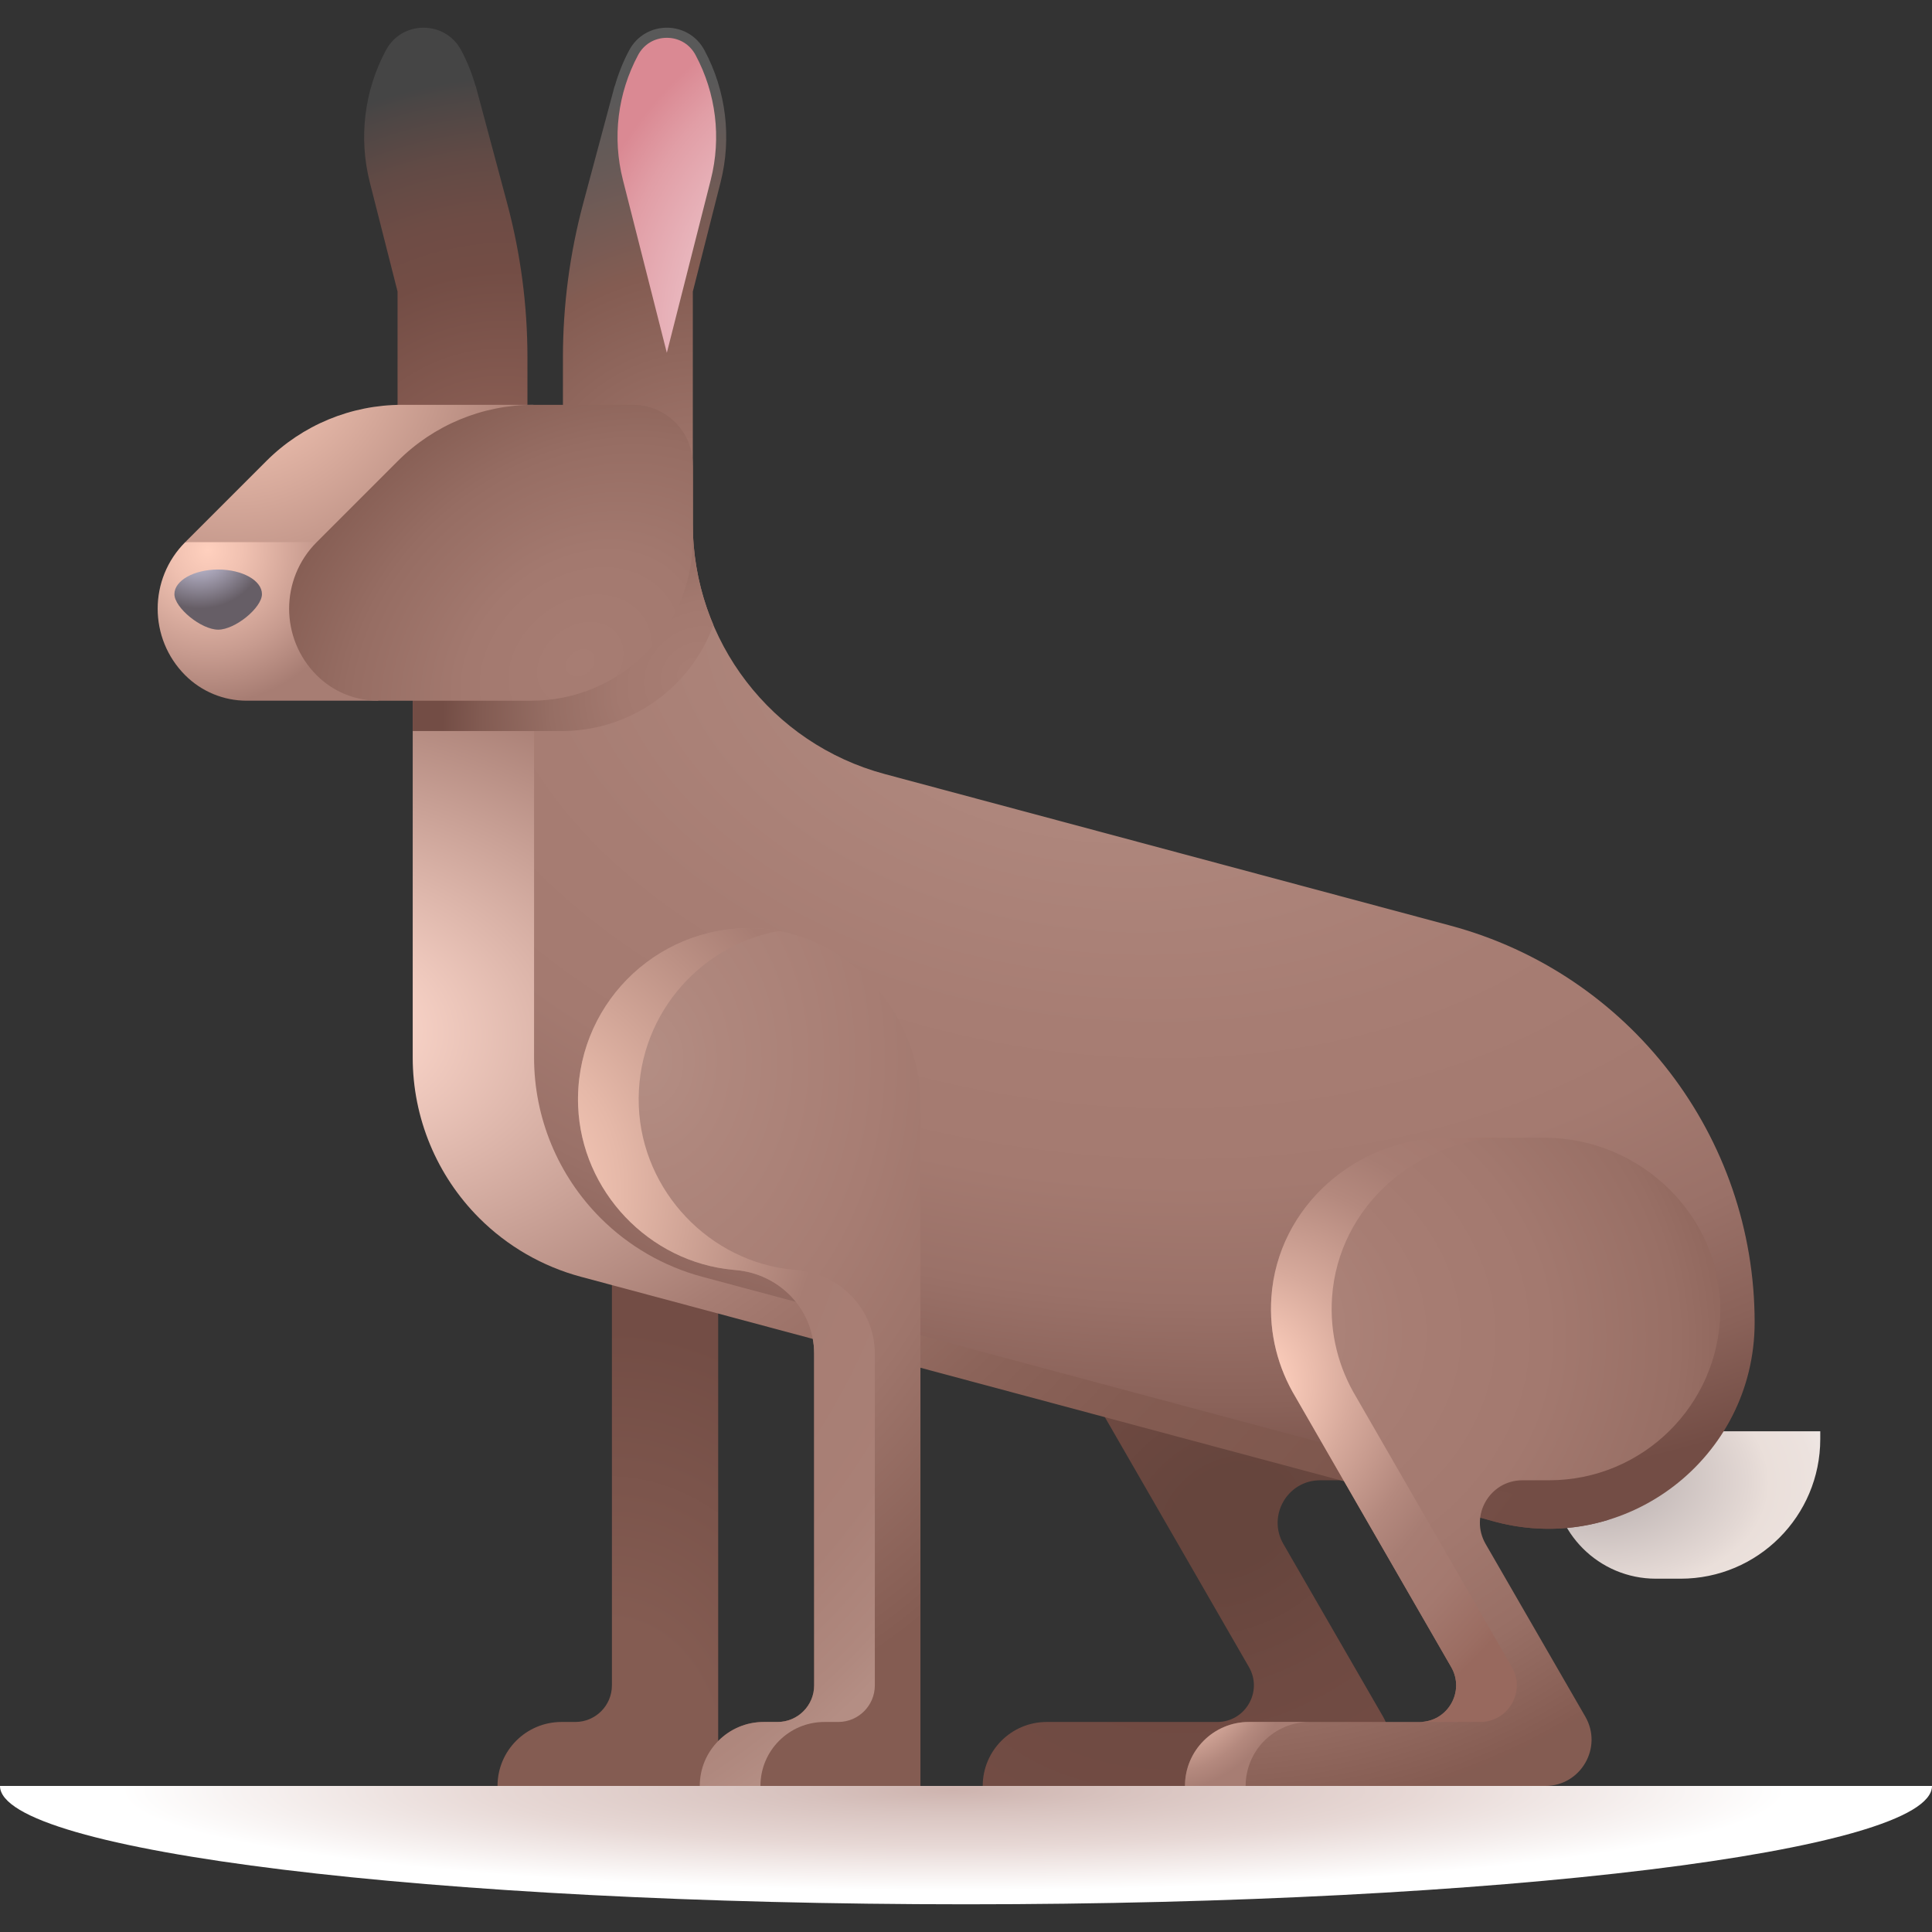 <svg id="Capa_1" enable-background="new 0 0 512 512" height="512" viewBox="0 0 512 512" width="512" xmlns="http://www.w3.org/2000/svg" xmlns:xlink="http://www.w3.org/1999/xlink"><rect x="0" y="0" width="512" height="512" fill="#333333" stroke="none"/><radialGradient id="SVGID_1_" cx="351.974" cy="3337.323" gradientTransform="matrix(.931 0 0 .112 -75.044 100.73)" gradientUnits="userSpaceOnUse" r="263.858"><stop offset="0" stop-color="#ceb4af"/><stop offset=".185" stop-color="#d8c3bf"/><stop offset=".496" stop-color="#e7d8d5"/><stop offset=".898" stop-color="#fff"/></radialGradient><radialGradient id="SVGID_2_" cx="183.041" cy="135.944" gradientTransform="matrix(.777 -.629 .587 .725 -39.001 152.62)" gradientUnits="userSpaceOnUse" r="120.518"><stop offset="0" stop-color="#a77d73"/><stop offset=".18" stop-color="#9b7167"/><stop offset=".558" stop-color="#845c52"/><stop offset=".827" stop-color="#675a57"/><stop offset="1" stop-color="#595959"/></radialGradient><radialGradient id="SVGID_3_" cx="246.967" cy="90.524" gradientTransform="matrix(-.705 -.71 .708 -.703 356.842 329.451)" gradientUnits="userSpaceOnUse" r="97.006"><stop offset="0" stop-color="#f1d0d5"/><stop offset=".298" stop-color="#f0cdd2"/><stop offset=".514" stop-color="#edc4ca"/><stop offset=".703" stop-color="#e8b4bb"/><stop offset=".876" stop-color="#e19ea6"/><stop offset="1" stop-color="#da8993"/></radialGradient><radialGradient id="SVGID_4_" cx="130.362" cy="135.944" gradientTransform="matrix(.777 -.629 .587 .725 -50.744 119.464)" gradientUnits="userSpaceOnUse" r="120.518"><stop offset="0" stop-color="#98695e"/><stop offset=".198" stop-color="#8a5e54"/><stop offset=".558" stop-color="#734d45"/><stop offset=".683" stop-color="#6e4c45"/><stop offset=".823" stop-color="#614a45"/><stop offset=".968" stop-color="#4b4645"/><stop offset="1" stop-color="#454545"/></radialGradient><radialGradient id="SVGID_5_" cx="161.449" cy="467.854" gradientTransform="matrix(0 -1 .771 0 -199.292 629.303)" gradientUnits="userSpaceOnUse" r="129.119"><stop offset=".288" stop-color="#845c52"/><stop offset=".899" stop-color="#734d45"/></radialGradient><radialGradient id="SVGID_6_" cx="326.085" cy="402.448" gradientTransform="matrix(.5 .866 -1.111 .64 610.2 -137.746)" gradientUnits="userSpaceOnUse" r="88.93"><stop offset=".136" stop-color="#66453d"/><stop offset=".515" stop-color="#6f4a42"/><stop offset="1" stop-color="#734d45"/></radialGradient><radialGradient id="SVGID_7_" cx="420.028" cy="388.813" gradientTransform="matrix(.989 .15 -.098 .647 42.84 74.255)" gradientUnits="userSpaceOnUse" r="79.023"><stop offset="0" stop-color="#b4aaaa"/><stop offset=".196" stop-color="#c1b7b6"/><stop offset=".557" stop-color="#e3d8d4"/><stop offset=".62" stop-color="#eadfda"/><stop offset=".768" stop-color="#ece2de"/><stop offset=".901" stop-color="#f2ebe9"/><stop offset="1" stop-color="#f9f6f6"/></radialGradient><radialGradient id="SVGID_8_" cx="288.2" cy="173.236" gradientTransform="matrix(.989 .15 -.098 .647 20.226 17.956)" gradientUnits="userSpaceOnUse" r="339.159"><stop offset="0" stop-color="#b48e84"/><stop offset=".446" stop-color="#a77d73"/><stop offset=".624" stop-color="#a47a70"/><stop offset=".762" stop-color="#9a7168"/><stop offset=".885" stop-color="#8a6259"/><stop offset="1" stop-color="#734d45"/></radialGradient><radialGradient id="SVGID_9_" cx="80.178" cy="270.455" gradientTransform="matrix(.989 .15 -.098 .647 27.41 83.387)" gradientUnits="userSpaceOnUse" r="357.668"><stop offset=".04" stop-color="#ffdace"/><stop offset=".407" stop-color="#a77d73"/><stop offset=".452" stop-color="#a0766c"/><stop offset=".603" stop-color="#8b6359"/><stop offset=".705" stop-color="#845c52"/><stop offset=".851" stop-color="#7f584e"/><stop offset="1" stop-color="#734d45"/></radialGradient><radialGradient id="SVGID_10_" cx="183.421" cy="177.983" gradientTransform="matrix(.777 -.629 .494 .61 -47.059 184.844)" gradientUnits="userSpaceOnUse" r="75.528"><stop offset=".025" stop-color="#a77d73"/><stop offset=".278" stop-color="#a3796f"/><stop offset=".54" stop-color="#966e64"/><stop offset=".807" stop-color="#825b52"/><stop offset=".953" stop-color="#734d45"/></radialGradient><radialGradient id="SVGID_11_" cx="61.58" cy="90.017" gradientUnits="userSpaceOnUse" r="83.869"><stop offset="0" stop-color="#ffd0be"/><stop offset=".292" stop-color="#e9bbab"/><stop offset=".898" stop-color="#b1867b"/><stop offset=".996" stop-color="#a77d73"/></radialGradient><radialGradient id="SVGID_12_" cx="55.078" cy="145.767" gradientUnits="userSpaceOnUse" r="40.928"><stop offset="0" stop-color="#ffd0be"/><stop offset=".232" stop-color="#f0c1b1"/><stop offset=".678" stop-color="#c79b8f"/><stop offset=".996" stop-color="#a77d73"/></radialGradient><radialGradient id="SVGID_13_" cx="153.809" cy="175.625" gradientTransform="matrix(.777 -.629 .494 .61 -52.495 165.288)" gradientUnits="userSpaceOnUse" r="99.091"><stop offset="0" stop-color="#a77d73"/><stop offset=".334" stop-color="#a3796f"/><stop offset=".681" stop-color="#966d63"/><stop offset="1" stop-color="#845c52"/></radialGradient><radialGradient id="SVGID_14_" cx="170.818" cy="280.842" gradientTransform="matrix(0 -1 .771 0 -45.728 451.66)" gradientUnits="userSpaceOnUse" r="204.849"><stop offset="0" stop-color="#b48e84"/><stop offset=".131" stop-color="#af877d"/><stop offset=".393" stop-color="#a77d73"/><stop offset=".563" stop-color="#9e756b"/><stop offset=".837" stop-color="#865e54"/><stop offset=".86" stop-color="#845c52"/></radialGradient><radialGradient id="SVGID_15_" cx="312.927" cy="351.763" gradientTransform="matrix(.068 -.998 1.279 .087 -158.28 633.29)" gradientUnits="userSpaceOnUse" r="130.244"><stop offset="0" stop-color="#b48e84"/><stop offset=".072" stop-color="#b18a80"/><stop offset=".363" stop-color="#a77d73"/><stop offset=".582" stop-color="#a3796f"/><stop offset=".791" stop-color="#986f65"/><stop offset=".995" stop-color="#855c52"/><stop offset="1" stop-color="#845c52"/></radialGradient><radialGradient id="SVGID_16_" cx="117.473" cy="325.199" gradientTransform="matrix(.649 -.761 .616 .526 -158.973 243.655)" gradientUnits="userSpaceOnUse" r="204.703"><stop offset=".11" stop-color="#ffd0be"/><stop offset=".259" stop-color="#e5b8a8"/><stop offset=".558" stop-color="#a77d73"/><stop offset=".797" stop-color="#a98076"/><stop offset=".94" stop-color="#af887e"/><stop offset=".999" stop-color="#b48e84"/></radialGradient><radialGradient id="SVGID_17_" cx="314.677" cy="445.505" gradientTransform="matrix(.649 -.761 .616 .526 -163.863 450.725)" gradientUnits="userSpaceOnUse" r="49.723"><stop offset=".11" stop-color="#ffd0be"/><stop offset=".316" stop-color="#d7aa9c"/><stop offset=".523" stop-color="#b4897e"/><stop offset=".635" stop-color="#a77d73"/></radialGradient><radialGradient id="SVGID_18_" cx="324.91" cy="371.216" gradientTransform="matrix(.649 -.761 .616 .526 -114.546 423.257)" gradientUnits="userSpaceOnUse" r="118.926"><stop offset=".11" stop-color="#ffd0be"/><stop offset=".316" stop-color="#d7aa9c"/><stop offset=".523" stop-color="#b4897e"/><stop offset=".635" stop-color="#a77d73"/><stop offset=".787" stop-color="#a4796f"/><stop offset=".949" stop-color="#9b6d62"/><stop offset=".985" stop-color="#98695e"/></radialGradient><radialGradient id="SVGID_19_" cx="52.943" cy="702.829" gradientTransform="matrix(.762 -.571 .647 .669 -442.159 -293.629)" gradientUnits="userSpaceOnUse" r="28.682"><stop offset="0" stop-color="#d0cee7"/><stop offset=".273" stop-color="#a19cae"/><stop offset=".592" stop-color="#665e66"/><stop offset="1" stop-color="#665e66"/></radialGradient><g><path d="m256 504.659c141.385 0 256-14.042 256-31.364h-512c0 17.322 114.615 31.364 256 31.364z" fill="url(#SVGID_1_)"/><path d="m186.691 13.315c-4.264-7.966-15.685-7.966-19.949 0-1.628 3.041-2.877 6.234-3.82 9.502l-.027-.054-8.332 31.095c-3.572 13.331-5.381 27.073-5.381 40.874v28.414h34.42v-45.877l7.357-28.969c2.993-11.785 1.471-24.265-4.268-34.985z" fill="url(#SVGID_2_)"/><path d="m165.069 47.641c-2.832-11.167-1.4-22.91 4.036-33.062 1.528-2.855 4.373-4.559 7.613-4.559 3.237 0 6.082 1.704 7.611 4.559 5.436 10.152 6.867 21.895 4.033 33.062l-11.644 45.852z" fill="url(#SVGID_3_)"/><path d="m134.397 53.858-8.332-31.095-.027.054c-.942-3.268-2.192-6.461-3.82-9.502-4.264-7.966-15.685-7.966-19.949 0-5.739 10.72-7.261 23.199-4.268 34.985l7.357 28.969v45.877h34.42v-28.414c0-13.801-1.809-27.543-5.381-40.874z" fill="url(#SVGID_4_)"/><path d="m162.163 335.059v111.576c0 5.36-4.345 9.704-9.704 9.704h-3.655c-9.364 0-16.956 7.591-16.956 16.956h58.478v-180.73z" fill="url(#SVGID_5_)"/><path d="m402.3 347.768c.476-25.433-21.127-46.249-46.565-46.249h-25.807c-24.086 0-44.951 18.217-46.596 42.247-.666 9.729 1.798 18.812 6.4 26.465l41.25 71.552c3.735 6.47-.934 14.557-8.404 14.557h-45.19c-9.364 0-16.956 7.592-16.956 16.956h95.483c9.43 0 15.324-10.209 10.609-18.375l-26.412-45.746c-4.333-7.505 1.083-16.887 9.75-16.887h7.064c24.775-.002 44.913-19.855 45.374-44.52z" fill="url(#SVGID_6_)"/><path d="m445.373 418.37h-6.553c-15.094 0-27.329-12.236-27.329-27.329v-11.732h70.897v2.046c0 20.443-16.572 37.015-37.015 37.015z" fill="url(#SVGID_7_)"/><path d="m183.602 123.146v15.672c0 31.075 20.872 58.276 50.888 66.318l149.818 40.144c47.595 12.753 80.689 55.884 80.689 105.157 0 35.957-34.107 62.129-68.839 52.822l-242.98-69.277c-10.199-2.733-15.599-14.051-23.066-21.517-11.281-11.281-16.32-20.166-16.32-36.119l-4.419-99.171z" fill="url(#SVGID_8_)"/><path d="m186.116 338.362c-10.199-2.733-19.499-8.103-26.966-15.569-11.28-11.281-17.618-26.581-17.618-42.533v-126.492l-32.159 23.408v103.084c0 15.953 6.337 31.252 17.618 42.533 7.466 7.466 16.767 12.836 26.966 15.569l242.202 64.897c10.42 2.792 20.777 2.371 30.181-.53z" fill="url(#SVGID_9_)"/><path d="m109.373 177.176v16.557h39.532c11.334 0 22.205-4.503 30.219-12.518 4.448-4.448 7.814-9.776 9.929-15.574-3.525-8.298-5.451-17.382-5.451-26.823v-15.672z" fill="url(#SVGID_10_)"/><path d="m141.364 107.285h-34.839c-13.475 0-26.398 5.353-35.927 14.881l-21.507 21.507 84.293 11.127z" fill="url(#SVGID_11_)"/><path d="m49.091 143.673c-9.743 9.743-9.743 25.54 0 35.283 4.313 4.313 10.163 6.736 16.263 6.736h34.839l22.064-42.02h-73.166z" fill="url(#SVGID_12_)"/><path d="m167.741 107.285h-26.378c-13.475 0-26.398 5.353-35.927 14.881l-21.506 21.507c-9.743 9.743-9.743 25.54 0 35.284 4.313 4.313 10.163 6.736 16.263 6.736h40.672c11.335 0 22.205-4.503 30.22-12.517 8.015-8.015 12.517-18.885 12.517-30.22v-19.81c0-8.76-7.101-15.861-15.861-15.861z" fill="url(#SVGID_13_)"/><path d="m199.45 245.973c-26.086-.504-47.274 21.011-46.235 47.212.891 22.471 18.727 41.276 41.122 43.333.171.016.342.03.513.044 11.729.947 20.912 10.418 20.912 22.185v87.888c0 5.36-4.345 9.704-9.704 9.704h-3.655c-9.364 0-16.956 7.591-16.956 16.956h58.478v-180.73c-.001-24.488-19.992-46.118-44.475-46.592z" fill="url(#SVGID_14_)"/><path d="m455.899 347.768c.476-25.433-21.127-46.249-46.565-46.249h-25.807c-24.086 0-44.951 18.217-46.596 42.247-.666 9.729 1.798 18.812 6.4 26.465l41.25 71.552c3.735 6.47-.934 14.557-8.404 14.557h-45.19c-9.364 0-16.956 7.592-16.956 16.956h95.483c9.43 0 15.324-10.209 10.609-18.375l-26.412-45.746c-4.333-7.505 1.083-16.887 9.75-16.887h7.064c24.774-.002 44.913-19.855 45.374-44.52z" fill="url(#SVGID_15_)"/><path d="m218.481 456.34h3.655c5.36 0 9.704-4.345 9.704-9.704v-87.888c0-11.767-9.183-21.239-20.912-22.185-.171-.014-.342-.028-.513-.044-22.395-2.057-40.23-20.862-41.122-43.333-.916-23.087 15.427-42.534 37.17-46.487-2.286-.431-4.629-.679-7.015-.725-26.086-.504-47.274 21.01-46.235 47.212.891 22.471 18.727 41.276 41.122 43.333.171.016.342.03.513.044 11.729.947 20.912 10.418 20.912 22.185v87.888c0 5.359-4.345 9.704-9.704 9.704h-3.655c-9.364 0-16.956 7.592-16.956 16.956h16.08c.001-9.365 7.592-16.956 16.956-16.956z" fill="url(#SVGID_16_)"/><path d="m347.066 456.34h-16.08c-9.364 0-16.956 7.592-16.956 16.956h16.08c0-9.365 7.591-16.956 16.956-16.956z" fill="url(#SVGID_17_)"/><path d="m384.581 441.783c3.735 6.47-.934 14.557-8.404 14.557h16.08c7.47 0 12.14-8.087 8.404-14.557l-41.25-71.552c-4.602-7.652-7.066-16.736-6.4-26.464 1.646-24.03 22.51-42.247 46.596-42.247h-16.08c-24.086 0-44.95 18.217-46.596 42.247-.666 9.728 1.798 18.812 6.4 26.464z" fill="url(#SVGID_18_)"/><path d="m69.422 157.449c0 3.6-7.092 9.42-11.602 9.42s-11.602-5.82-11.602-9.42 5.194-6.519 11.602-6.519 11.602 2.919 11.602 6.519z" fill="url(#SVGID_19_)"/></g></svg>